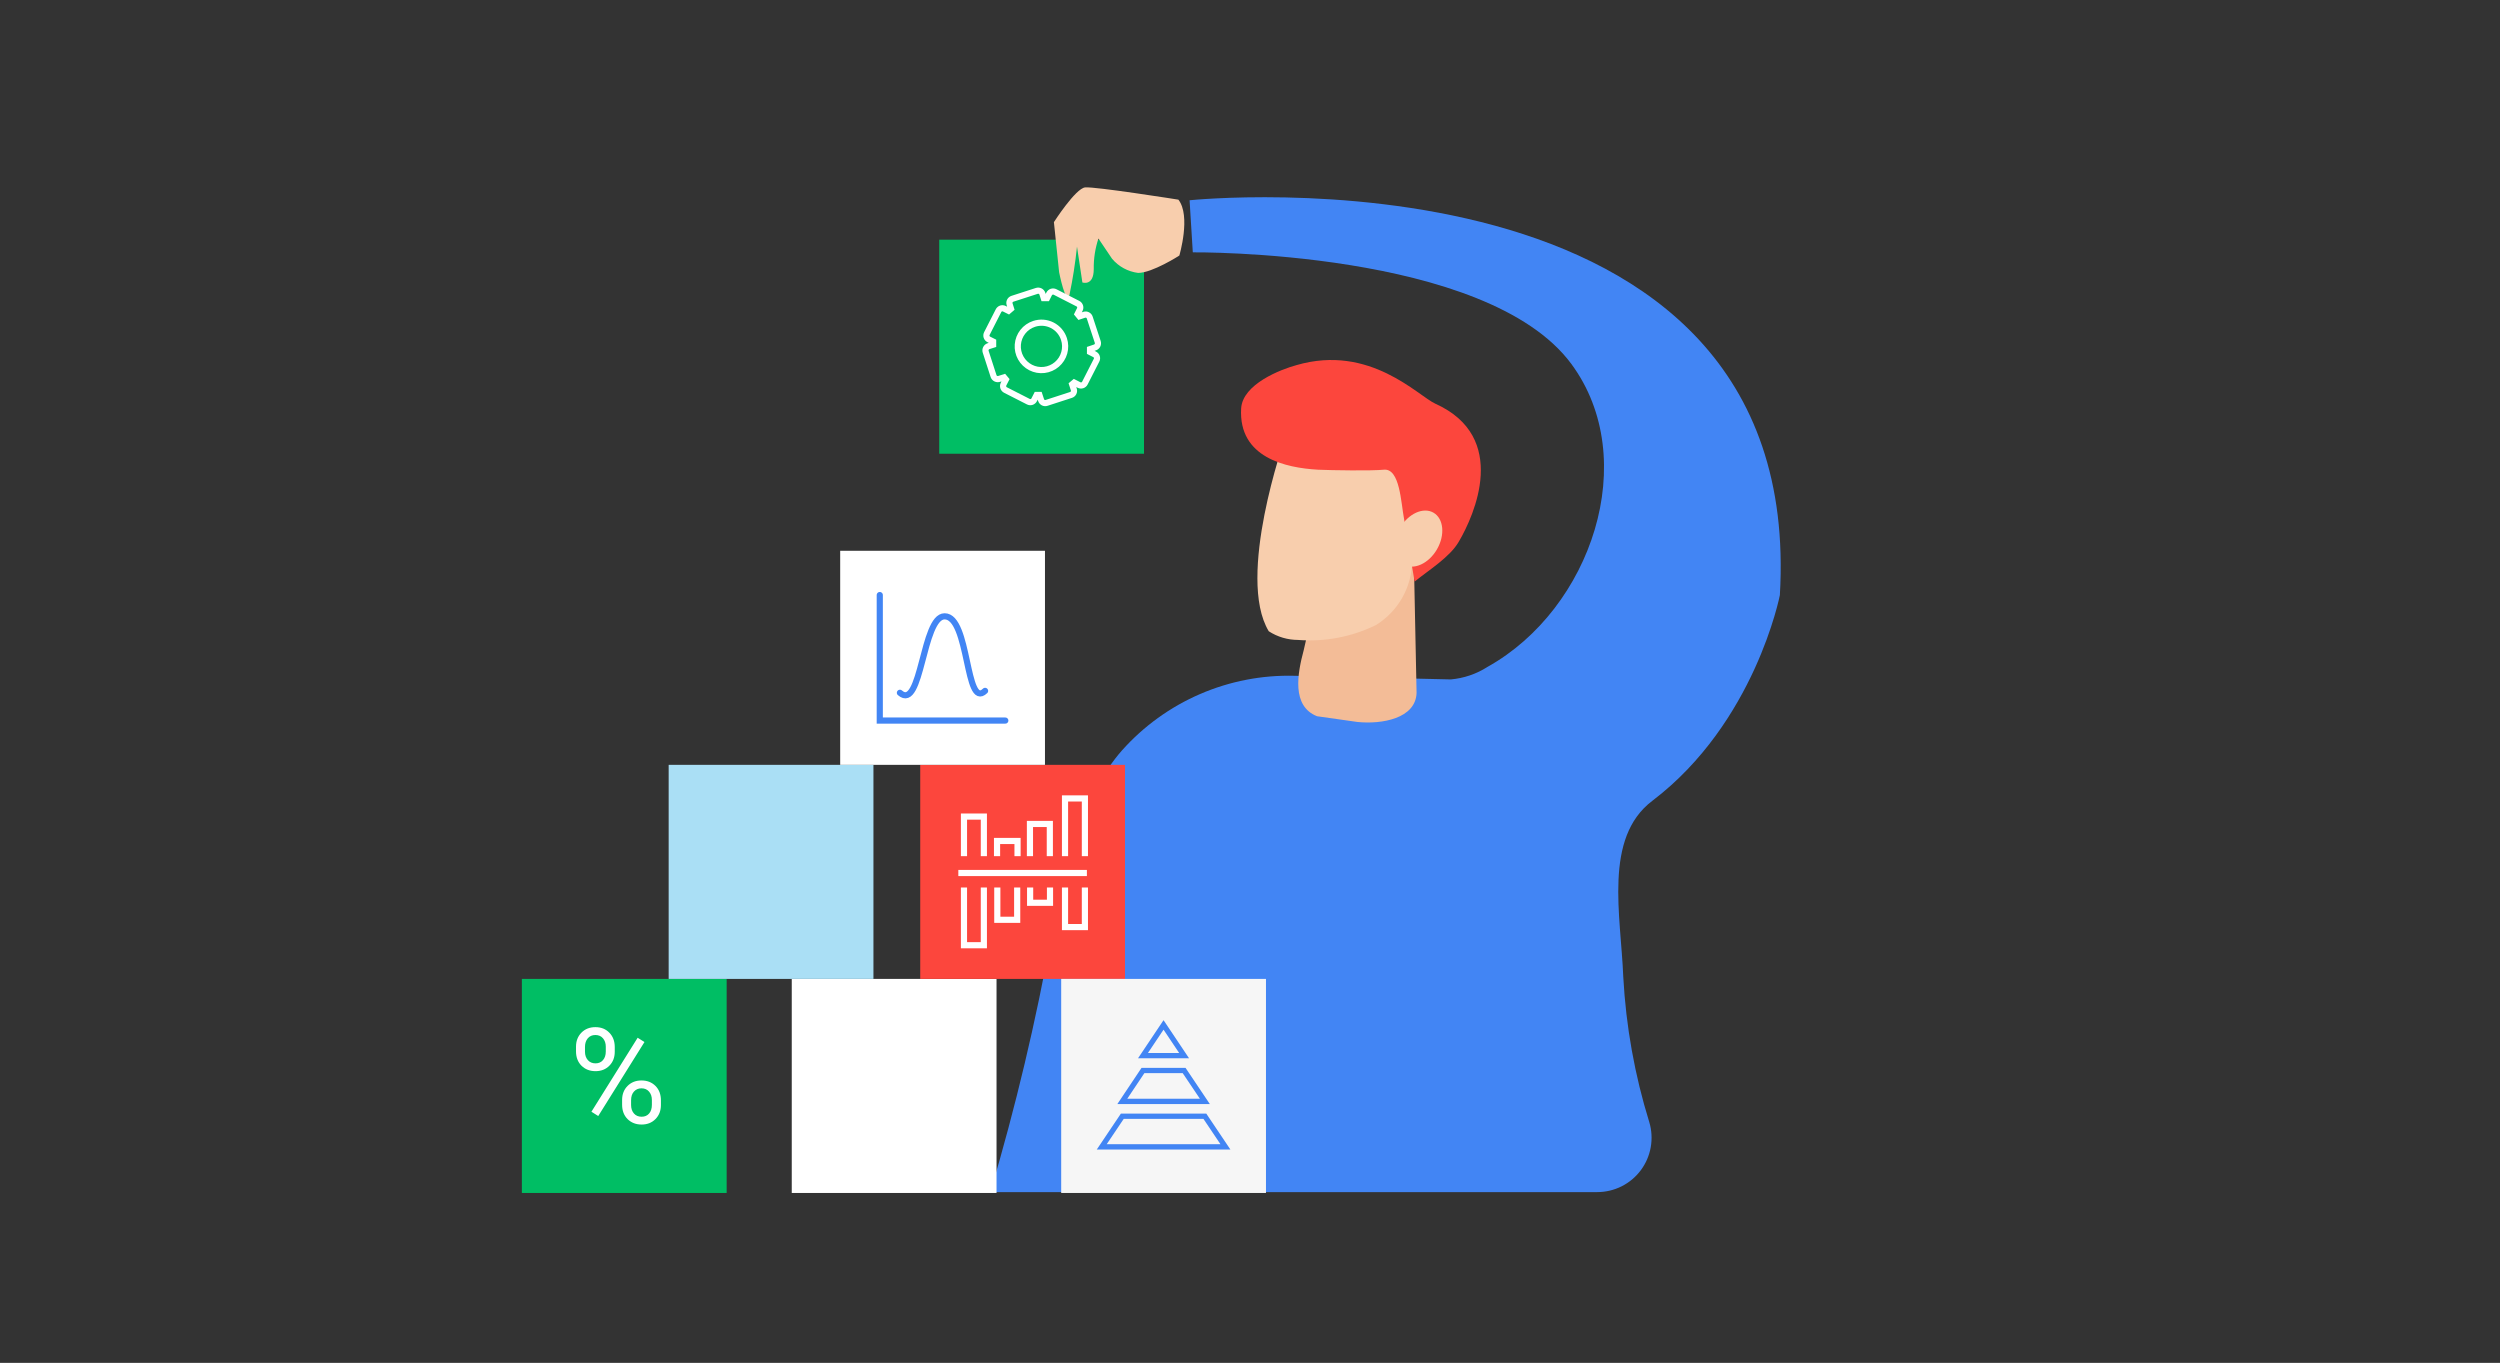 <svg width="288" height="157" viewBox="0 0 288 157" fill="none" xmlns="http://www.w3.org/2000/svg">
<rect x="0" y="0" width="288" height="157" fill="#333333" stroke="none"/>
<path d="M131.79 27.61H108.2V52.27H131.79V27.61Z" fill="#00BE64"/>
<path d="M162.18 58.17C161.24 57.23 159.37 57.29 158 58.31C156.63 59.33 156.3 60.89 157.24 61.83C158.18 62.77 160.06 62.7 161.42 61.69C162.78 60.68 163.13 59.1 162.18 58.17Z" fill="white"/>
<path d="M130.36 137.33H184C184.975 137.33 185.937 137.103 186.809 136.665C187.68 136.228 188.438 135.593 189.02 134.811C189.603 134.029 189.995 133.122 190.165 132.162C190.335 131.201 190.279 130.215 190 129.28C188.314 123.841 187.307 118.216 187 112.53C186.72 105.45 184.71 96.53 190.34 92.26C202.19 83.26 205.04 68.56 205.04 68.56C208.15 15.7 137.04 23.07 137.04 23.07L137.41 29.07C137.41 29.07 171.22 28.72 181 41.9C189.15 52.9 183.31 70.16 171.37 76.82C170.094 77.639 168.64 78.136 167.13 78.27L149.13 77.85C145.39 77.753 141.675 78.472 138.241 79.957C134.808 81.442 131.74 83.658 129.25 86.45C124.93 91.32 122.55 99.89 121.16 107.59C119.352 117.626 116.992 127.554 114.09 137.33H128.56" fill="#4285F4"/>
<path d="M152 67L150.19 74.89C149.46 77.61 148.78 81.34 151.72 82.51L156.37 83.17C159.18 83.46 163.09 82.78 163.19 79.82L162.76 58.82L152 67Z" fill="#F3BC97"/>
<path d="M149.56 73.72C148.354 73.723 147.172 73.376 146.16 72.72C142.38 66.47 148 50.57 148 50.57L154.74 48.17L162.82 53.87L162.68 64.74C162.643 66.2 162.244 67.629 161.518 68.896C160.792 70.164 159.761 71.23 158.52 72C155.729 73.371 152.62 73.966 149.52 73.72" fill="#F8CEAD"/>
<path d="M161.75 59.79C161.39 57.94 161.28 53.91 159.41 54.11C158.04 54.25 153.41 54.18 151.84 54.11C148.12 53.9 142.66 52.72 142.98 47.06C143.14 44.24 147.56 42.55 149.36 42.06C157.81 39.6 163.36 45.61 165.36 46.51C173.87 50.35 169.86 59.33 168.06 62.39C167.06 64.16 164.56 65.7 162.96 67L161.75 59.79Z" fill="#FC463D"/>
<path d="M83.71 112.77H60.12V137.43H83.71V112.77Z" fill="#00BE64"/>
<path d="M114.8 112.77H91.21V137.43H114.8V112.77Z" fill="white"/>
<path d="M100.62 88.11H77.03V112.77H100.62V88.11Z" fill="#AADFF5"/>
<path d="M129.6 88.11H106.01V112.77H129.6V88.11Z" fill="#FC463D"/>
<path d="M120.38 63.45H96.79V88.11H120.38V63.45Z" fill="white"/>
<path d="M165.542 63.278C166.495 61.628 166.314 59.739 165.137 59.06C163.96 58.381 162.234 59.168 161.282 60.818C160.329 62.468 160.51 64.356 161.687 65.035C162.864 65.715 164.59 64.928 165.542 63.278Z" fill="#F8CEAD"/>
<path d="M145.84 112.77H122.25V137.43H145.84V112.77Z" fill="#F6F6F6"/>
<path d="M66.356 120.581C66.356 119.927 66.564 119.388 66.978 118.964C67.397 118.539 67.934 118.327 68.588 118.327C69.252 118.327 69.789 118.542 70.199 118.971C70.613 119.396 70.82 119.947 70.82 120.626V121.158C70.82 121.817 70.611 122.357 70.191 122.776C69.777 123.191 69.248 123.398 68.603 123.398C67.954 123.398 67.417 123.191 66.993 122.776C66.569 122.357 66.356 121.8 66.356 121.106V120.581ZM67.39 121.158C67.39 121.548 67.5 121.87 67.719 122.124C67.939 122.374 68.234 122.499 68.603 122.499C68.958 122.499 69.243 122.377 69.457 122.132C69.677 121.887 69.787 121.553 69.787 121.128V120.581C69.787 120.192 69.68 119.87 69.465 119.615C69.25 119.361 68.958 119.233 68.588 119.233C68.219 119.233 67.927 119.361 67.712 119.615C67.497 119.87 67.39 120.202 67.39 120.611V121.158ZM71.667 126.716C71.667 126.062 71.874 125.525 72.289 125.106C72.708 124.681 73.245 124.469 73.899 124.469C74.553 124.469 75.09 124.679 75.509 125.098C75.929 125.518 76.138 126.074 76.138 126.768V127.3C76.138 127.954 75.929 128.494 75.509 128.918C75.095 129.338 74.563 129.547 73.914 129.547C73.265 129.547 72.728 129.34 72.303 128.926C71.879 128.506 71.667 127.949 71.667 127.255V126.716ZM72.701 127.3C72.701 127.695 72.81 128.019 73.03 128.274C73.25 128.524 73.544 128.648 73.914 128.648C74.273 128.648 74.561 128.526 74.775 128.281C74.99 128.032 75.097 127.695 75.097 127.27V126.716C75.097 126.322 74.987 125.999 74.768 125.75C74.553 125.5 74.263 125.375 73.899 125.375C73.544 125.375 73.255 125.5 73.03 125.75C72.81 125.994 72.701 126.327 72.701 126.746V127.3ZM68.918 128.566L68.132 128.072L73.457 119.548L74.243 120.042L68.918 128.566Z" fill="white"/>
<path d="M135.75 23C135.75 23 126.1 21.47 125 21.59C123.9 21.71 121.41 25.59 121.41 25.59L122.01 31.36C122.01 31.36 122.79 35.29 123.2 33.98C123.588 32.14 123.878 30.281 124.07 28.41L124.69 32.54C124.69 32.54 126 33 126 31C125.98 29.805 126.163 28.614 126.54 27.48L128.11 29.81C128.87 30.711 129.941 31.293 131.11 31.44C132.75 31.44 135.86 29.44 135.86 29.44C135.86 29.44 137.22 24.87 135.75 23Z" fill="#F8CEAD"/>
<path d="M115.81 83.01H101.35V68.55" stroke="#4285F4" stroke-width="0.71" stroke-miterlimit="10" stroke-linecap="round"/>
<path d="M103.67 79.81C106.18 82 106.25 71 108.82 71C111.69 71 111.21 81.79 113.48 79.59" stroke="#4285F4" stroke-width="0.71" stroke-miterlimit="10" stroke-linecap="round"/>
<path d="M124.91 36.26L124.37 36.44C124.299 36.342 124.222 36.249 124.14 36.16L124.39 35.66C124.421 35.601 124.44 35.536 124.446 35.47C124.451 35.404 124.444 35.337 124.423 35.274C124.403 35.21 124.37 35.152 124.326 35.101C124.283 35.051 124.23 35.01 124.17 34.98L121.55 33.64C121.491 33.609 121.425 33.59 121.358 33.584C121.291 33.578 121.224 33.586 121.159 33.606C121.095 33.627 121.036 33.66 120.985 33.703C120.933 33.747 120.891 33.8 120.86 33.86L120.62 34.34H120.24L120.08 33.83C120.037 33.703 119.946 33.599 119.826 33.539C119.706 33.479 119.568 33.469 119.44 33.51L116.63 34.42C116.567 34.44 116.508 34.473 116.457 34.517C116.407 34.56 116.365 34.613 116.336 34.673C116.306 34.732 116.288 34.797 116.284 34.864C116.279 34.93 116.288 34.997 116.31 35.06L116.47 35.57L116.19 35.81L115.71 35.57C115.651 35.539 115.587 35.52 115.521 35.515C115.454 35.509 115.387 35.517 115.324 35.537C115.261 35.557 115.202 35.59 115.152 35.634C115.101 35.677 115.06 35.73 115.03 35.79L113.69 38.42C113.659 38.479 113.641 38.544 113.635 38.61C113.629 38.676 113.637 38.743 113.657 38.806C113.678 38.87 113.711 38.928 113.754 38.979C113.798 39.029 113.851 39.07 113.91 39.1L114.41 39.35C114.41 39.47 114.41 39.59 114.41 39.71L113.88 39.88C113.752 39.921 113.645 40.012 113.583 40.132C113.521 40.252 113.509 40.391 113.55 40.52L114.46 43.33C114.504 43.457 114.595 43.561 114.715 43.621C114.835 43.681 114.973 43.691 115.1 43.65L115.67 43.47L115.88 43.72L115.61 44.25C115.551 44.37 115.54 44.508 115.581 44.635C115.622 44.762 115.712 44.868 115.83 44.93L118.46 46.27C118.519 46.301 118.584 46.32 118.65 46.325C118.716 46.331 118.783 46.324 118.847 46.303C118.91 46.282 118.969 46.25 119.019 46.206C119.069 46.163 119.111 46.11 119.14 46.05L119.42 45.5H119.74L119.93 46.08C119.95 46.144 119.982 46.204 120.025 46.256C120.068 46.308 120.12 46.35 120.18 46.381C120.24 46.412 120.305 46.43 120.372 46.435C120.439 46.44 120.507 46.432 120.57 46.41L123.37 45.5C123.435 45.481 123.495 45.449 123.546 45.406C123.598 45.363 123.641 45.31 123.671 45.25C123.702 45.19 123.721 45.125 123.726 45.058C123.731 44.991 123.722 44.924 123.7 44.86L123.51 44.27L123.75 44.07L124.3 44.35C124.359 44.381 124.424 44.4 124.49 44.406C124.556 44.411 124.623 44.404 124.687 44.383C124.75 44.362 124.809 44.33 124.859 44.286C124.909 44.243 124.951 44.19 124.98 44.13L126.32 41.5C126.351 41.441 126.37 41.377 126.376 41.31C126.381 41.244 126.374 41.177 126.353 41.114C126.333 41.05 126.3 40.992 126.256 40.941C126.213 40.891 126.16 40.85 126.1 40.82L125.57 40.55V40.22L126.13 40.03C126.259 39.989 126.366 39.898 126.428 39.778C126.489 39.658 126.501 39.519 126.46 39.39L125.54 36.59C125.521 36.527 125.489 36.468 125.447 36.417C125.405 36.366 125.353 36.324 125.294 36.294C125.236 36.263 125.172 36.244 125.106 36.238C125.04 36.233 124.973 36.24 124.91 36.26ZM122.57 39.06C122.738 39.574 122.749 40.125 122.603 40.645C122.457 41.165 122.16 41.63 121.749 41.981C121.339 42.332 120.834 42.553 120.298 42.617C119.761 42.681 119.218 42.584 118.737 42.339C118.256 42.094 117.858 41.712 117.594 41.241C117.329 40.77 117.211 40.232 117.253 39.693C117.295 39.155 117.496 38.641 117.83 38.217C118.164 37.793 118.617 37.477 119.13 37.31C119.471 37.198 119.831 37.154 120.188 37.181C120.546 37.209 120.895 37.306 121.214 37.469C121.534 37.632 121.819 37.856 122.051 38.129C122.284 38.402 122.46 38.719 122.57 39.06V39.06Z" stroke="white" stroke-width="0.71" stroke-miterlimit="10"/>
<path d="M110.4 100.57H125.21" stroke="white" stroke-width="0.71" stroke-miterlimit="10"/>
<path d="M111.05 98.63V94.07H113.34V98.63" stroke="white" stroke-width="0.71" stroke-miterlimit="10"/>
<path d="M114.86 98.63V96.88H117.22V98.63" stroke="white" stroke-width="0.71" stroke-miterlimit="10"/>
<path d="M118.65 98.63V94.92H120.94V98.63" stroke="white" stroke-width="0.71" stroke-miterlimit="10"/>
<path d="M122.69 98.63V91.98H124.98V98.63" stroke="white" stroke-width="0.71" stroke-miterlimit="10"/>
<path d="M124.98 102.24V106.8H122.69V102.24" stroke="white" stroke-width="0.71" stroke-miterlimit="10"/>
<path d="M120.96 102.24V104H118.67V102.24" stroke="white" stroke-width="0.71" stroke-miterlimit="10"/>
<path d="M117.18 102.24V105.96H114.89V102.24" stroke="white" stroke-width="0.71" stroke-miterlimit="10"/>
<path d="M113.34 102.24V108.89H111.05V102.24" stroke="white" stroke-width="0.71" stroke-miterlimit="10"/>
<path d="M134.04 118.07L131.67 121.61H136.41L134.04 118.07Z" stroke="#4285F4" stroke-width="0.61" stroke-miterlimit="10"/>
<path d="M129.29 126.88H138.8L136.41 123.32H131.67L129.29 126.88Z" stroke="#4285F4" stroke-width="0.61" stroke-miterlimit="10"/>
<path d="M126.92 132.12H141.17L138.8 128.59H129.29L126.92 132.12Z" stroke="#4285F4" stroke-width="0.61" stroke-miterlimit="10"/>
</svg>
